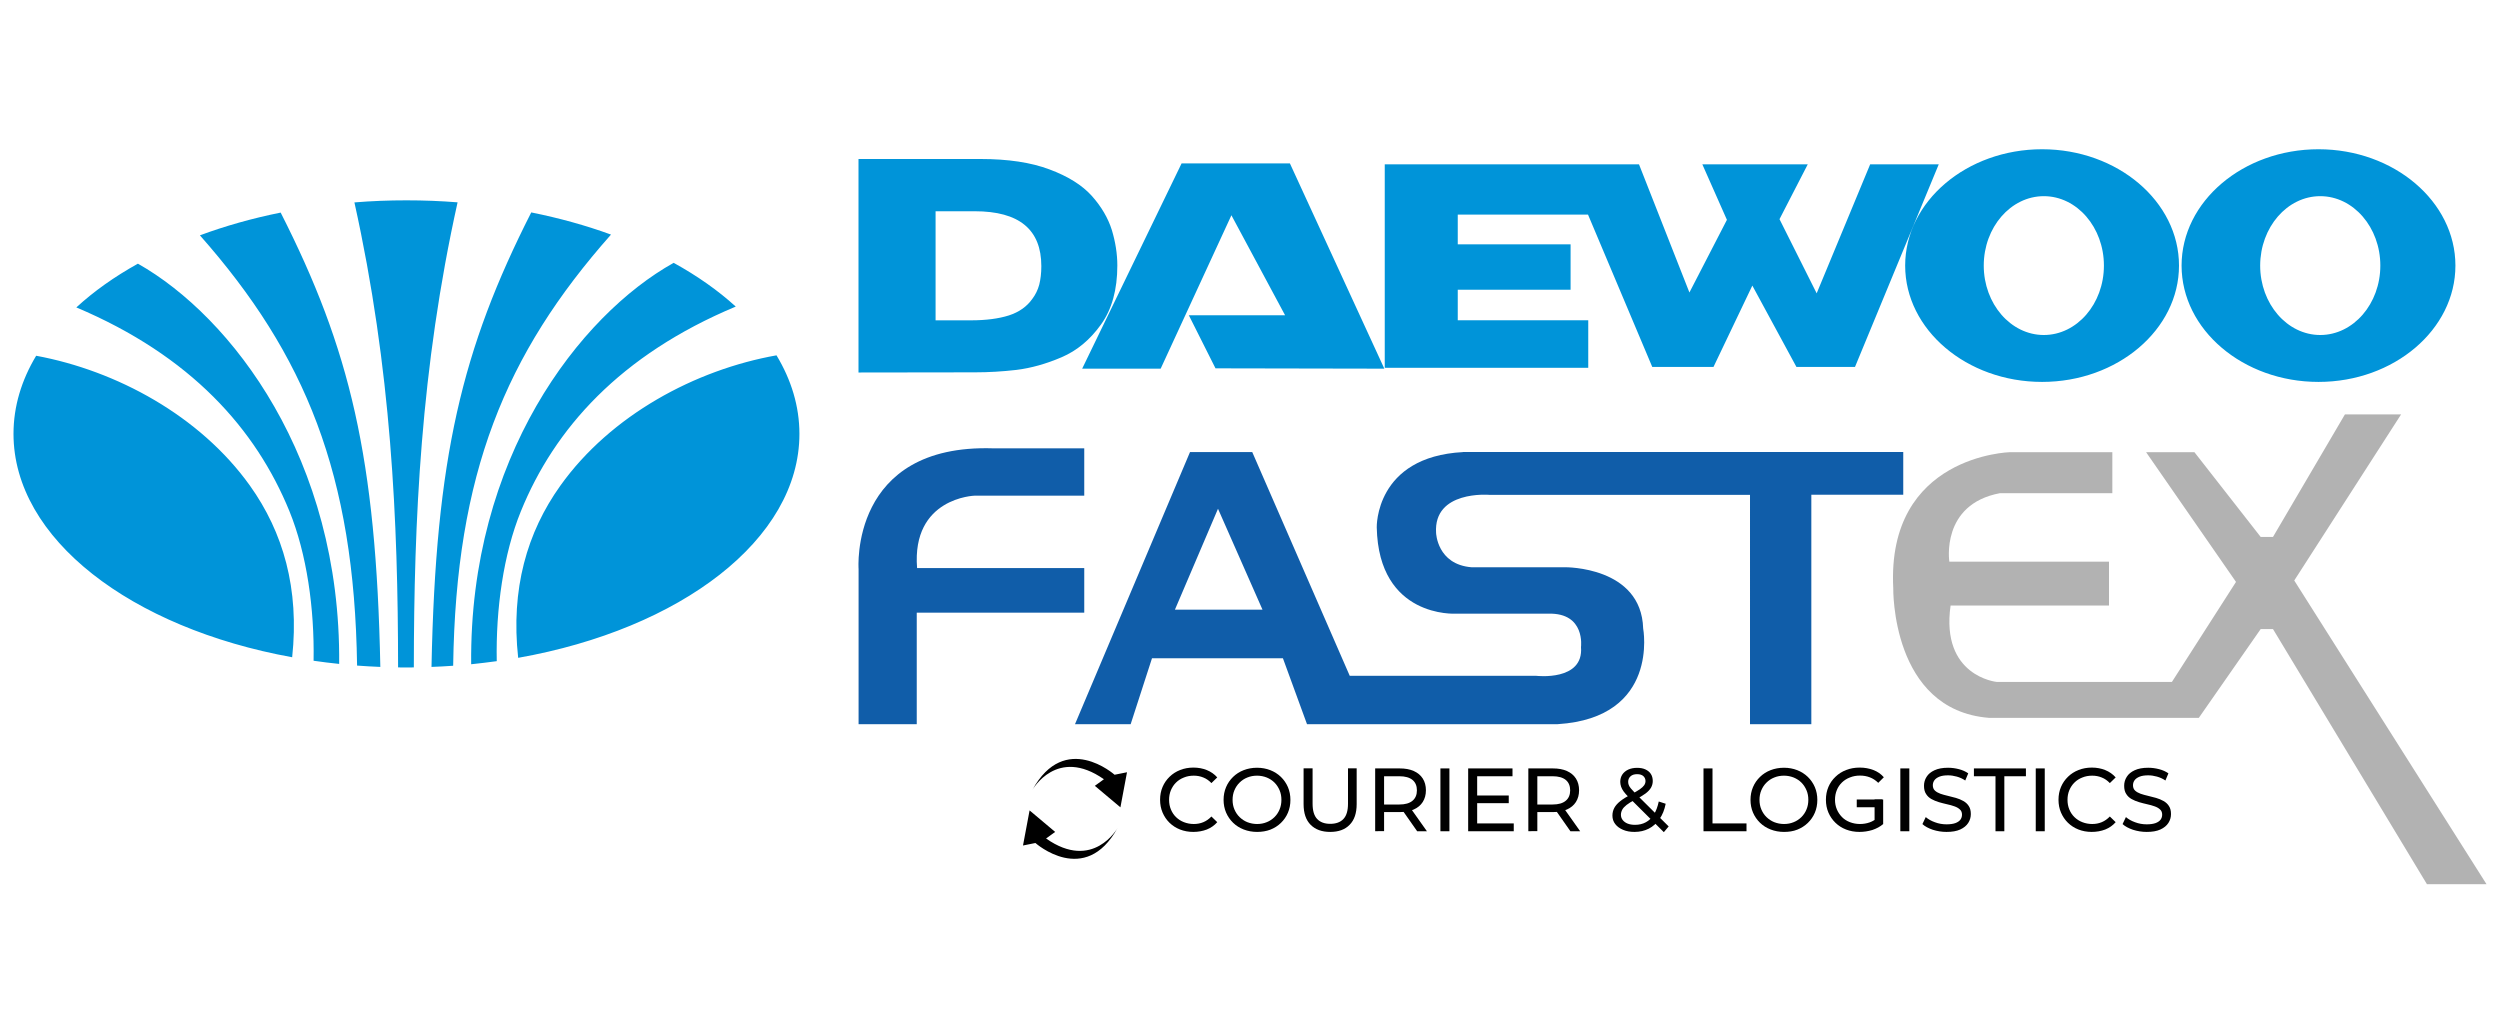 <?xml version="1.0" encoding="utf-8"?>
<!-- Generator: Adobe Illustrator 27.3.1, SVG Export Plug-In . SVG Version: 6.00 Build 0)  -->
<svg version="1.1" id="Layer_1" xmlns="http://www.w3.org/2000/svg" xmlns:xlink="http://www.w3.org/1999/xlink" x="0px" y="0px"
	 viewBox="0 0 300 124" style="enable-background:new 0 0 300 124;" xml:space="preserve">
<style type="text/css">
	.st0{fill-rule:evenodd;clip-rule:evenodd;fill:#0094D9;}
	.st1{fill:#105DA9;}
	.st2{fill:#B2B2B2;}
</style>
<g>
	<g>
		<g>
			<path class="st0" d="M166.12,44.24l-20.26-0.04l-3.2-6.37h11.55l-6.44-12l-8.49,18.41h-9.42l11.93-24.63h13L166.12,44.24
				L166.12,44.24z M278.43,23.54c3.97,0,7.21,3.74,7.21,8.33c0,4.59-3.24,8.33-7.21,8.33c-3.97,0-7.21-3.74-7.21-8.33
				C271.23,27.28,274.46,23.54,278.43,23.54L278.43,23.54z M278.22,17.91c9.05,0,16.43,6.27,16.43,13.96
				c0,7.69-7.38,13.96-16.43,13.96c-9.05,0-16.43-6.27-16.43-13.96C261.79,24.18,269.17,17.91,278.22,17.91L278.22,17.91z
				 M245.26,23.54c3.97,0,7.21,3.74,7.21,8.33c0,4.59-3.24,8.33-7.21,8.33c-3.97,0-7.21-3.74-7.21-8.33
				C238.05,27.28,241.29,23.54,245.26,23.54L245.26,23.54z M245.05,17.91c9.05,0,16.43,6.27,16.43,13.96
				c0,7.69-7.38,13.96-16.43,13.96c-9.05,0-16.43-6.27-16.43-13.96C228.62,24.18,236,17.91,245.05,17.91L245.05,17.91z
				 M190.58,44.14h-24.41V19.72h30.51l6.05,15.38l4.5-8.72l-2.95-6.66h12.65l-3.39,6.58L218,35.2l6.42-15.48h8.23l-10.05,24.31
				h-7.03l-5.29-9.76l-4.66,9.76h-7.35l-7.71-18.28h-15.63v3.57h13.54v5.45h-13.54v3.66h15.66V44.14L190.58,44.14z M124.96,31.94
				c0-4.4-2.66-6.59-7.99-6.59h-4.7v13.09h4.24c1.81,0,3.33-0.2,4.56-0.59c1.23-0.4,2.17-1.07,2.82-2c0.37-0.49,0.65-1.06,0.82-1.69
				C124.87,33.51,124.96,32.78,124.96,31.94L124.96,31.94z M134.08,31.86c0,2.89-0.65,5.26-1.96,7.08
				c-1.31,1.83-2.88,3.14-4.73,3.93c-1.84,0.79-3.65,1.3-5.43,1.52c-1.65,0.19-3.31,0.29-4.96,0.29l-13.98,0.02V19.08h14.66
				c3.28,0,6.03,0.41,8.26,1.25c2.23,0.83,3.92,1.89,5.08,3.18c1.15,1.29,1.95,2.66,2.4,4.09
				C133.85,29.03,134.08,30.45,134.08,31.86L134.08,31.86z"/>
			<path class="st0" d="M48.78,24.04c2.08,0,4.12,0.08,6.13,0.24c-4.44,19.97-5.23,38.21-5.25,55.81c-0.29,0-0.59,0.01-0.88,0.01
				c-0.34,0-0.67,0-1.01-0.01c-0.01-17.6-0.81-35.83-5.24-55.8C44.57,24.12,46.66,24.04,48.78,24.04L48.78,24.04z M45.64,80.03
				c-0.94-0.04-1.87-0.09-2.79-0.16c-0.33-22.95-6.2-37.3-18.86-51.63c3.02-1.12,6.27-2.04,9.69-2.73
				C42,41.9,45.14,54.93,45.64,80.03L45.64,80.03z M40.7,79.67c-1.04-0.11-2.06-0.23-3.07-0.38c0.11-6.24-0.81-12.82-2.9-17.95
				C30.71,51.5,22.92,42.7,9.16,36.89c2.1-1.93,4.58-3.69,7.39-5.25C27.81,38.01,40.92,55.06,40.7,79.67L40.7,79.67z M35.06,78.87
				C15.74,75.37,1.62,64.66,1.62,52.06c0-3.29,0.96-6.44,2.72-9.37C13.99,44.48,24,49.9,29.98,58.26
				C33.99,63.87,35.94,70.66,35.06,78.87L35.06,78.87z M63.75,25.49c3.38,0.68,6.58,1.57,9.57,2.66
				C60.6,42.51,54.71,56.88,54.38,79.89c-0.86,0.06-1.73,0.11-2.6,0.14C52.28,54.92,55.43,41.89,63.75,25.49L63.75,25.49z
				 M80.84,31.54c2.83,1.56,5.33,3.32,7.45,5.25C74.4,42.6,66.54,51.44,62.51,61.34c-2.1,5.15-3.02,11.74-2.9,18
				c-1.01,0.14-2.04,0.26-3.07,0.37C56.3,54.96,69.54,37.85,80.84,31.54L80.84,31.54z M93.18,42.64c1.78,2.95,2.75,6.12,2.75,9.43
				c0,12.67-14.27,23.42-33.75,26.87c-0.9-8.24,1.05-15.05,5.07-20.67C73.29,49.82,83.44,44.37,93.18,42.64L93.18,42.64z"/>
			<g>
				<path class="st1" d="M130.11,53.8v5.68h-13.15c0,0-7.58,0.22-6.91,8.69h20.06v5.35h-20.1V86.9h-6.98V68.29
					c0,0-1.11-15.04,16.16-14.49H130.11z"/>
				<path class="st1" d="M175.57,54.25c-10.58,0.56-10.36,9.03-10.36,9.03c0.22,10.92,9.47,10.36,9.47,10.36h11.14
					c4.46-0.11,3.9,4.01,3.9,4.01c0.34,4.12-5.35,3.45-5.35,3.45h-22.4l-11.7-26.85h-7.47L129,86.9h6.68l2.56-7.91h15.71l2.89,7.91
					h30.09c12.26-0.78,10.25-11.48,10.25-11.48c-0.22-7.46-9.36-7.35-9.36-7.35h-11.25c-4.12-0.34-4.24-4.12-4.24-4.12
					c-0.33-5.13,6.36-4.57,6.36-4.57h31.31V86.9h7.36V59.37h11.03v-5.13H175.57z M140.99,73.16l5.17-12.11l5.34,12.11H140.99z"/>
				<path class="st2" d="M288.13,49.73h-6.74l-8.63,14.7h-1.48l-7.95-10.17h-5.8l10.79,15.57l-7.69,12h-21.03
					c0,0-6.74-0.67-5.53-9.17h19.01v-5.26h-19.16c0,0-1.07-6.88,6.08-8.22h13.48v-4.92h-12.27c0,0-14.83,0.36-14.02,16.32
					c0,0-0.27,14.61,11.46,15.56h25.21l7.42-10.65h1.48l18.47,30.61h7.15l-23.07-36.44L288.13,49.73z"/>
			</g>
			<g>
				<path d="M143.19,99.83c-0.57,0-1.1-0.1-1.59-0.29c-0.48-0.19-0.9-0.46-1.26-0.81c-0.36-0.35-0.63-0.76-0.83-1.22
					c-0.2-0.47-0.3-0.98-0.3-1.54s0.1-1.07,0.3-1.54c0.2-0.47,0.48-0.87,0.84-1.22c0.36-0.35,0.78-0.62,1.27-0.81
					c0.48-0.19,1.01-0.29,1.59-0.29c0.58,0,1.12,0.1,1.61,0.3c0.49,0.2,0.91,0.49,1.25,0.88l-0.7,0.68
					c-0.29-0.3-0.61-0.53-0.97-0.67c-0.36-0.15-0.74-0.22-1.15-0.22c-0.42,0-0.82,0.07-1.18,0.22c-0.36,0.14-0.68,0.34-0.94,0.6
					c-0.27,0.26-0.47,0.57-0.62,0.92c-0.15,0.36-0.22,0.74-0.22,1.16c0,0.42,0.07,0.8,0.22,1.16c0.15,0.36,0.35,0.66,0.62,0.92
					c0.27,0.26,0.58,0.46,0.94,0.6c0.36,0.14,0.76,0.22,1.18,0.22c0.41,0,0.79-0.07,1.15-0.22c0.36-0.15,0.68-0.38,0.97-0.68
					l0.7,0.68c-0.34,0.39-0.76,0.68-1.25,0.88C144.32,99.73,143.78,99.83,143.19,99.83z"/>
				<path d="M150.85,99.83c-0.57,0-1.11-0.1-1.6-0.29c-0.49-0.19-0.92-0.46-1.28-0.81c-0.36-0.35-0.64-0.76-0.84-1.22
					c-0.2-0.47-0.3-0.98-0.3-1.53s0.1-1.06,0.3-1.53c0.2-0.47,0.48-0.87,0.84-1.22c0.36-0.35,0.78-0.62,1.27-0.81
					c0.49-0.19,1.02-0.29,1.61-0.29c0.57,0,1.1,0.1,1.59,0.29c0.48,0.19,0.91,0.46,1.27,0.81c0.36,0.35,0.64,0.76,0.84,1.22
					c0.2,0.47,0.3,0.98,0.3,1.54s-0.1,1.07-0.3,1.54c-0.2,0.47-0.48,0.87-0.84,1.22c-0.36,0.35-0.79,0.62-1.27,0.81
					C151.96,99.74,151.43,99.83,150.85,99.83z M150.85,98.88c0.42,0,0.8-0.07,1.16-0.22c0.36-0.14,0.66-0.35,0.93-0.61
					c0.26-0.26,0.47-0.57,0.61-0.92c0.15-0.35,0.22-0.74,0.22-1.15c0-0.42-0.07-0.8-0.22-1.15c-0.15-0.35-0.35-0.66-0.61-0.92
					c-0.26-0.26-0.57-0.46-0.93-0.61c-0.36-0.14-0.74-0.22-1.16-0.22c-0.42,0-0.81,0.07-1.17,0.22c-0.36,0.14-0.67,0.35-0.93,0.61
					c-0.27,0.26-0.47,0.57-0.62,0.92c-0.15,0.35-0.22,0.74-0.22,1.15c0,0.42,0.07,0.8,0.22,1.15c0.15,0.35,0.35,0.66,0.62,0.92
					s0.58,0.47,0.93,0.61C150.04,98.8,150.43,98.88,150.85,98.88z"/>
				<path d="M159.62,99.83c-0.99,0-1.77-0.28-2.34-0.85c-0.57-0.57-0.85-1.4-0.85-2.49v-4.29h1.08v4.24c0,0.84,0.18,1.45,0.55,1.84
					c0.37,0.39,0.89,0.58,1.57,0.58c0.68,0,1.21-0.19,1.58-0.58c0.37-0.39,0.55-1,0.55-1.84v-4.24h1.04v4.29
					c0,1.09-0.28,1.92-0.85,2.49C161.4,99.55,160.62,99.83,159.62,99.83z"/>
				<path d="M165.02,99.75v-7.54h2.94c0.66,0,1.22,0.1,1.69,0.31c0.47,0.21,0.83,0.51,1.08,0.9c0.25,0.39,0.38,0.87,0.38,1.41
					c0,0.55-0.13,1.01-0.38,1.41c-0.25,0.39-0.61,0.69-1.08,0.9c-0.47,0.21-1.03,0.31-1.69,0.31h-2.35l0.48-0.5v2.79H165.02z
					 M166.09,97.07l-0.48-0.53h2.32c0.69,0,1.21-0.15,1.57-0.45c0.36-0.3,0.53-0.72,0.53-1.25c0-0.54-0.18-0.96-0.53-1.25
					c-0.36-0.29-0.88-0.44-1.57-0.44h-2.32l0.48-0.54V97.07z M170.06,99.75l-1.92-2.74h1.15l1.94,2.74H170.06z"/>
				<path d="M172.85,99.75v-7.54h1.08v7.54H172.85z"/>
				<path d="M177.26,98.81h4.39v0.94h-5.47v-7.54h5.32v0.94h-4.24V98.81z M177.17,95.46h3.88v0.92h-3.88V95.46z"/>
				<path d="M183.4,99.75v-7.54h2.94c0.66,0,1.22,0.1,1.69,0.31c0.47,0.21,0.83,0.51,1.08,0.9c0.25,0.39,0.38,0.87,0.38,1.41
					c0,0.55-0.13,1.01-0.38,1.41c-0.25,0.39-0.61,0.69-1.08,0.9c-0.47,0.21-1.03,0.31-1.69,0.31H184l0.48-0.5v2.79H183.4z
					 M184.48,97.07L184,96.54h2.32c0.69,0,1.21-0.15,1.57-0.45c0.36-0.3,0.53-0.72,0.53-1.25c0-0.54-0.18-0.96-0.53-1.25
					c-0.36-0.29-0.88-0.44-1.57-0.44H184l0.48-0.54V97.07z M188.45,99.75l-1.92-2.74h1.15l1.94,2.74H188.45z"/>
				<path d="M196.13,99.83c-0.51,0-0.96-0.08-1.36-0.25c-0.4-0.17-0.71-0.39-0.94-0.69c-0.23-0.29-0.34-0.64-0.34-1.02
					c0-0.34,0.08-0.65,0.23-0.93c0.15-0.28,0.39-0.55,0.72-0.81c0.33-0.26,0.76-0.53,1.3-0.81c0.44-0.23,0.78-0.43,1.03-0.6
					c0.25-0.17,0.42-0.34,0.53-0.49c0.1-0.15,0.16-0.32,0.16-0.5c0-0.24-0.09-0.44-0.26-0.6c-0.17-0.15-0.42-0.23-0.74-0.23
					c-0.34,0-0.6,0.08-0.79,0.25c-0.19,0.17-0.29,0.39-0.29,0.66c0,0.14,0.02,0.27,0.07,0.39c0.05,0.13,0.13,0.27,0.26,0.42
					c0.13,0.15,0.31,0.35,0.54,0.59l3.99,3.96l-0.58,0.69l-4.23-4.21c-0.25-0.25-0.45-0.48-0.59-0.67c-0.14-0.2-0.25-0.39-0.31-0.58
					s-0.1-0.38-0.1-0.57c0-0.34,0.08-0.63,0.25-0.89c0.17-0.25,0.41-0.45,0.71-0.59c0.31-0.14,0.66-0.21,1.07-0.21
					c0.38,0,0.71,0.06,0.99,0.19c0.28,0.13,0.5,0.31,0.65,0.54c0.15,0.23,0.23,0.52,0.23,0.85c0,0.29-0.07,0.55-0.21,0.8
					c-0.14,0.24-0.36,0.48-0.67,0.71c-0.31,0.23-0.73,0.48-1.25,0.74c-0.43,0.22-0.77,0.43-1.01,0.62
					c-0.24,0.19-0.42,0.38-0.52,0.57c-0.1,0.19-0.16,0.39-0.16,0.61c0,0.24,0.07,0.45,0.21,0.63c0.14,0.18,0.34,0.33,0.59,0.43
					c0.25,0.1,0.55,0.15,0.89,0.15c0.48,0,0.92-0.1,1.3-0.31c0.39-0.21,0.71-0.52,0.97-0.94c0.26-0.42,0.45-0.93,0.58-1.55
					l0.83,0.27c-0.14,0.73-0.39,1.34-0.74,1.84c-0.35,0.5-0.78,0.89-1.29,1.15C197.34,99.7,196.77,99.83,196.13,99.83z"/>
				<path d="M204.42,99.75v-7.54h1.08v6.6h4.08v0.94H204.42z"/>
				<path d="M214.08,99.83c-0.57,0-1.11-0.1-1.6-0.29c-0.49-0.19-0.92-0.46-1.28-0.81c-0.36-0.35-0.64-0.76-0.84-1.22
					c-0.2-0.47-0.3-0.98-0.3-1.53s0.1-1.06,0.3-1.53c0.2-0.47,0.48-0.87,0.84-1.22c0.36-0.35,0.78-0.62,1.27-0.81
					c0.49-0.19,1.02-0.29,1.61-0.29c0.57,0,1.1,0.1,1.59,0.29c0.48,0.19,0.91,0.46,1.27,0.81c0.36,0.35,0.64,0.76,0.84,1.22
					c0.2,0.47,0.3,0.98,0.3,1.54s-0.1,1.07-0.3,1.54c-0.2,0.47-0.48,0.87-0.84,1.22c-0.36,0.35-0.79,0.62-1.27,0.81
					S214.66,99.83,214.08,99.83z M214.08,98.88c0.42,0,0.8-0.07,1.16-0.22c0.36-0.14,0.66-0.35,0.93-0.61
					c0.26-0.26,0.47-0.57,0.61-0.92c0.15-0.35,0.22-0.74,0.22-1.15c0-0.42-0.07-0.8-0.22-1.15c-0.15-0.35-0.35-0.66-0.61-0.92
					c-0.26-0.26-0.57-0.46-0.93-0.61c-0.36-0.14-0.74-0.22-1.16-0.22c-0.42,0-0.81,0.07-1.17,0.22c-0.36,0.14-0.67,0.35-0.93,0.61
					c-0.27,0.26-0.47,0.57-0.62,0.92c-0.15,0.35-0.22,0.74-0.22,1.15c0,0.42,0.07,0.8,0.22,1.15c0.15,0.35,0.35,0.66,0.62,0.92
					s0.58,0.47,0.93,0.61C213.27,98.8,213.66,98.88,214.08,98.88z"/>
				<path d="M223.13,99.83c-0.58,0-1.12-0.1-1.61-0.29s-0.91-0.46-1.27-0.81c-0.36-0.35-0.64-0.76-0.84-1.22
					c-0.2-0.47-0.3-0.98-0.3-1.54s0.1-1.07,0.3-1.54c0.2-0.47,0.48-0.87,0.85-1.22c0.36-0.35,0.79-0.62,1.28-0.81
					c0.49-0.19,1.03-0.29,1.62-0.29c0.6,0,1.14,0.1,1.64,0.29c0.5,0.19,0.92,0.48,1.26,0.87l-0.67,0.67
					c-0.31-0.3-0.64-0.52-1.01-0.66c-0.36-0.14-0.76-0.21-1.18-0.21c-0.43,0-0.83,0.07-1.2,0.22c-0.37,0.14-0.69,0.34-0.96,0.6
					c-0.27,0.26-0.48,0.57-0.62,0.92c-0.15,0.36-0.22,0.74-0.22,1.16c0,0.41,0.07,0.79,0.22,1.15c0.15,0.36,0.36,0.66,0.62,0.93
					s0.59,0.47,0.95,0.61c0.37,0.14,0.76,0.22,1.2,0.22c0.4,0,0.79-0.06,1.16-0.19c0.37-0.13,0.71-0.34,1.03-0.63l0.61,0.82
					c-0.37,0.32-0.81,0.55-1.31,0.72C224.18,99.75,223.66,99.83,223.13,99.83z M224.95,98.74v-2.8h1.03v2.94L224.95,98.74z"/>
				<path d="M228.04,99.75v-7.54h1.08v7.54H228.04z"/>
				<path d="M233.58,99.83c-0.57,0-1.12-0.09-1.65-0.26c-0.52-0.18-0.94-0.4-1.24-0.68l0.4-0.84c0.29,0.25,0.65,0.46,1.1,0.62
					c0.45,0.17,0.91,0.25,1.39,0.25c0.44,0,0.79-0.05,1.07-0.15c0.27-0.1,0.47-0.24,0.6-0.41c0.13-0.18,0.19-0.38,0.19-0.6
					c0-0.26-0.08-0.47-0.25-0.62c-0.17-0.16-0.39-0.29-0.66-0.38c-0.27-0.1-0.57-0.18-0.89-0.25c-0.32-0.07-0.65-0.16-0.97-0.25
					c-0.33-0.1-0.62-0.22-0.89-0.37c-0.27-0.15-0.49-0.35-0.65-0.61c-0.17-0.25-0.25-0.58-0.25-0.99c0-0.39,0.1-0.74,0.31-1.07
					c0.2-0.33,0.52-0.59,0.95-0.79c0.43-0.2,0.97-0.3,1.63-0.3c0.44,0,0.87,0.06,1.3,0.17c0.43,0.11,0.8,0.28,1.12,0.5l-0.36,0.86
					c-0.32-0.22-0.66-0.37-1.02-0.47c-0.36-0.1-0.71-0.15-1.04-0.15c-0.42,0-0.77,0.05-1.04,0.16c-0.27,0.11-0.47,0.25-0.6,0.43
					c-0.13,0.18-0.19,0.38-0.19,0.6c0,0.27,0.08,0.48,0.25,0.64c0.17,0.16,0.39,0.28,0.66,0.38c0.27,0.09,0.57,0.18,0.89,0.25
					c0.32,0.08,0.65,0.16,0.97,0.25s0.62,0.22,0.89,0.37c0.27,0.15,0.49,0.35,0.65,0.6c0.17,0.25,0.25,0.57,0.25,0.97
					c0,0.38-0.1,0.73-0.31,1.06c-0.21,0.33-0.53,0.59-0.96,0.79C234.79,99.74,234.24,99.83,233.58,99.83z"/>
				<path d="M239.46,99.75v-6.6h-2.59v-0.94h6.24v0.94h-2.59v6.6H239.46z"/>
				<path d="M244.29,99.75v-7.54h1.08v7.54H244.29z"/>
				<path d="M251,99.83c-0.57,0-1.1-0.1-1.59-0.29c-0.48-0.19-0.9-0.46-1.26-0.81c-0.36-0.35-0.63-0.76-0.83-1.22
					c-0.2-0.47-0.3-0.98-0.3-1.54s0.1-1.07,0.3-1.54c0.2-0.47,0.48-0.87,0.84-1.22c0.36-0.35,0.78-0.62,1.27-0.81
					c0.48-0.19,1.01-0.29,1.59-0.29c0.58,0,1.12,0.1,1.61,0.3c0.49,0.2,0.91,0.49,1.25,0.88l-0.7,0.68
					c-0.29-0.3-0.61-0.53-0.97-0.67c-0.36-0.15-0.74-0.22-1.15-0.22c-0.42,0-0.82,0.07-1.18,0.22c-0.36,0.14-0.68,0.34-0.94,0.6
					c-0.27,0.26-0.47,0.57-0.62,0.92c-0.15,0.36-0.22,0.74-0.22,1.16c0,0.42,0.07,0.8,0.22,1.16c0.15,0.36,0.35,0.66,0.62,0.92
					c0.27,0.26,0.58,0.46,0.94,0.6c0.36,0.14,0.76,0.22,1.18,0.22c0.41,0,0.79-0.07,1.15-0.22c0.36-0.15,0.68-0.38,0.97-0.68
					l0.7,0.68c-0.34,0.39-0.76,0.68-1.25,0.88C252.13,99.73,251.59,99.83,251,99.83z"/>
				<path d="M257.6,99.83c-0.57,0-1.12-0.09-1.65-0.26c-0.52-0.18-0.94-0.4-1.24-0.68l0.4-0.84c0.29,0.25,0.65,0.46,1.1,0.62
					c0.45,0.17,0.91,0.25,1.39,0.25c0.44,0,0.79-0.05,1.07-0.15c0.27-0.1,0.47-0.24,0.6-0.41c0.13-0.18,0.19-0.38,0.19-0.6
					c0-0.26-0.08-0.47-0.25-0.62c-0.17-0.16-0.39-0.29-0.66-0.38c-0.27-0.1-0.57-0.18-0.89-0.25c-0.32-0.07-0.65-0.16-0.97-0.25
					c-0.33-0.1-0.62-0.22-0.89-0.37c-0.27-0.15-0.49-0.35-0.65-0.61c-0.17-0.25-0.25-0.58-0.25-0.99c0-0.39,0.1-0.74,0.31-1.07
					c0.2-0.33,0.52-0.59,0.95-0.79c0.43-0.2,0.97-0.3,1.63-0.3c0.44,0,0.87,0.06,1.3,0.17c0.43,0.11,0.8,0.28,1.12,0.5l-0.36,0.86
					c-0.32-0.22-0.66-0.37-1.02-0.47c-0.36-0.1-0.71-0.15-1.04-0.15c-0.42,0-0.77,0.05-1.04,0.16c-0.27,0.11-0.47,0.25-0.6,0.43
					c-0.13,0.18-0.19,0.38-0.19,0.6c0,0.27,0.08,0.48,0.25,0.64c0.17,0.16,0.39,0.28,0.66,0.38c0.27,0.09,0.57,0.18,0.89,0.25
					c0.32,0.08,0.65,0.16,0.97,0.25s0.62,0.22,0.89,0.37c0.27,0.15,0.49,0.35,0.65,0.6c0.17,0.25,0.25,0.57,0.25,0.97
					c0,0.38-0.1,0.73-0.31,1.06c-0.21,0.33-0.53,0.59-0.96,0.79C258.81,99.74,258.26,99.83,257.6,99.83z"/>
			</g>
		</g>
		<g>
			<path d="M125.53,100.62l1.09-0.79l-3.07-2.58l-0.79,4.21l1.49-0.3c0,0,5.95,5.3,9.86-1.81
				C134.11,99.36,131.18,104.59,125.53,100.62z"/>
			<path d="M132.47,93.51l-1.09,0.79l3.07,2.58l0.79-4.21l-1.49,0.3c0,0-5.95-5.3-9.86,1.81C123.9,94.78,126.82,89.55,132.47,93.51z
				"/>
		</g>
	</g>
	<rect x="222.81" y="95.94" width="3.06" height="0.93"/>
</g>
</svg>

